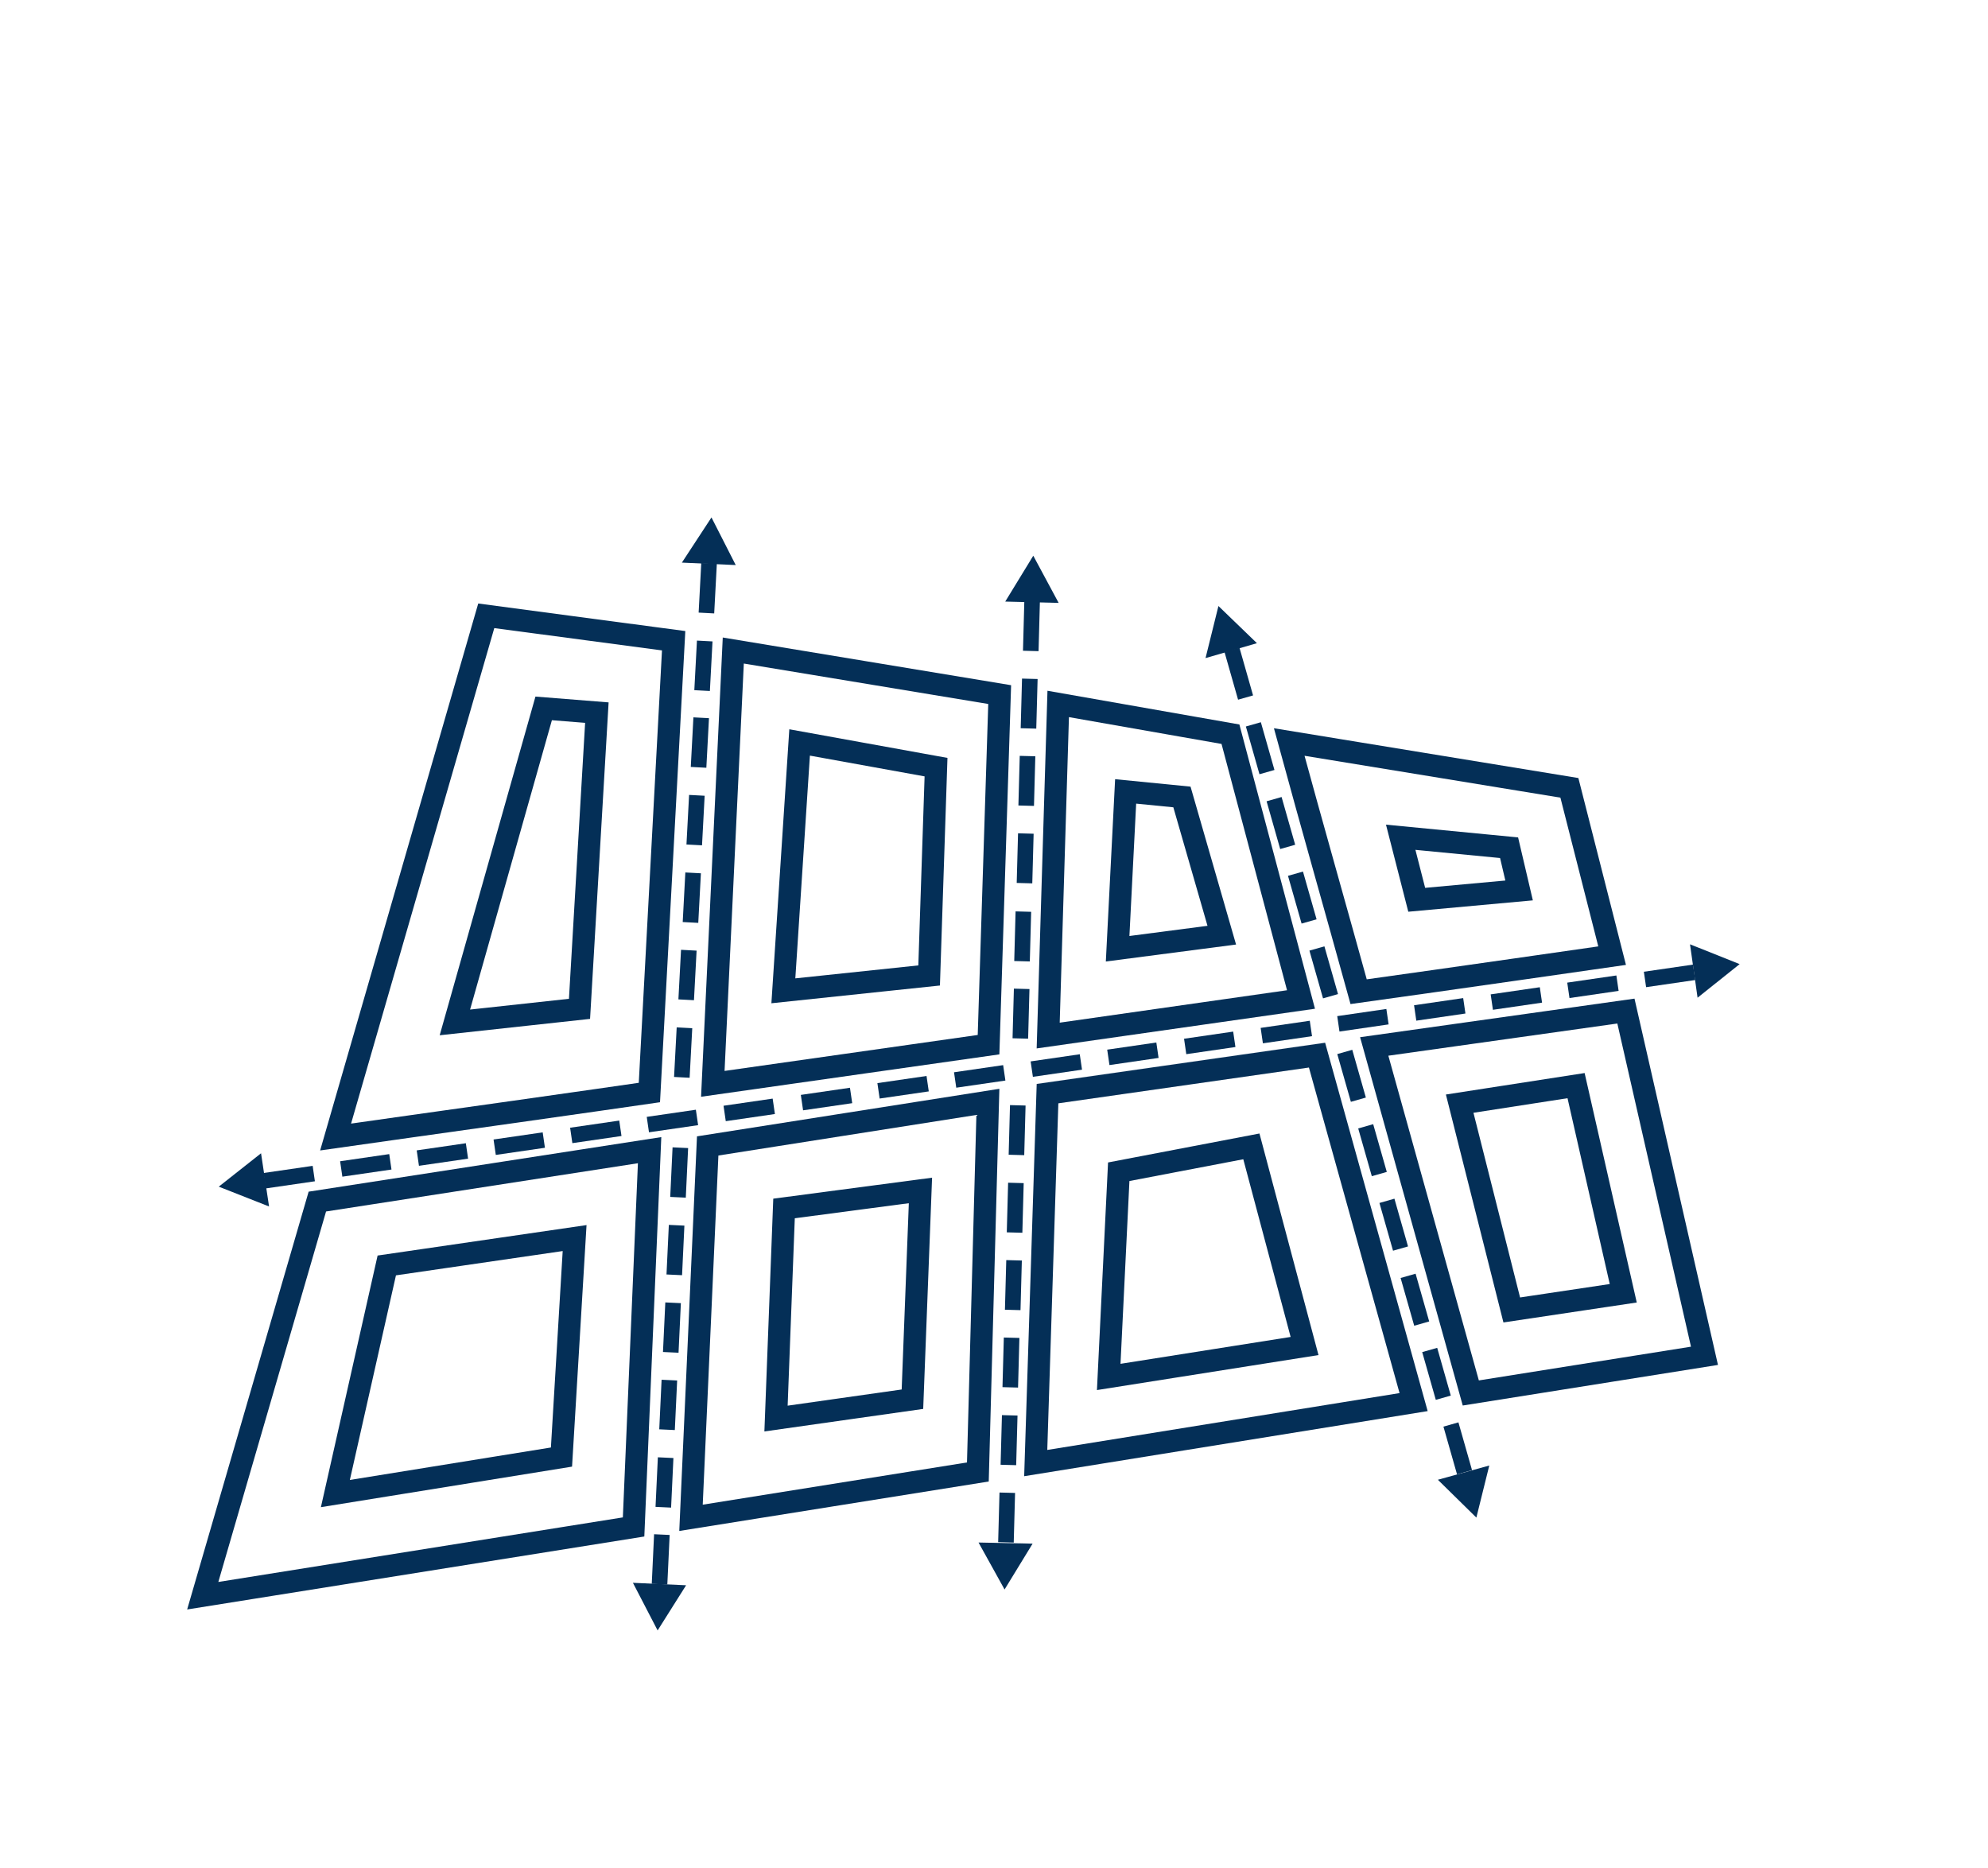 <?xml version="1.0" encoding="utf-8"?>
<!-- Generator: Adobe Illustrator 24.1.2, SVG Export Plug-In . SVG Version: 6.00 Build 0)  -->
<svg version="1.1" xmlns="http://www.w3.org/2000/svg" xmlns:xlink="http://www.w3.org/1999/xlink" x="0px" y="0px"
	 viewBox="0 0 89.33 83.94" style="enable-background:new 0 0 89.33 83.94;" xml:space="preserve">
<style type="text/css">
	.st0{fill:#05CE7C;}
	.st1{fill:none;stroke:#05CE7C;stroke-miterlimit:10;}
	.st2{fill:#042F57;}
	.st3{fill:none;stroke:#05CE7C;stroke-width:2;stroke-miterlimit:10;}
	.st4{display:none;}
	.st5{display:inline;}
	.st6{display:inline;fill:#042F57;stroke:#FFFFFF;stroke-miterlimit:10;}
	.st7{display:inline;fill:#042F57;}
	.st8{display:inline;fill:none;stroke:#05CE7C;stroke-width:2;stroke-miterlimit:10;}
	.st9{display:inline;fill:none;stroke:#153056;stroke-miterlimit:10;}
	.st10{opacity:0.1;fill:#05CE7C;}
	.st11{fill:none;stroke:#05CE7C;stroke-width:0.5;stroke-miterlimit:10;}
	.st12{clip-path:url(#SVGID_2_);}
	.st13{fill:#CBDBFE;}
	.st14{fill:#FFFFFF;}
	.st15{fill:#F2F2F2;}
	.st16{fill:#FEFEFE;}
	.st17{fill:#F1F1F1;}
	.st18{fill:#F2F3F3;}
	.st19{fill:#DDDEDE;}
	.st20{fill:#F3F3F3;}
	.st21{fill:#F3F4F4;}
	.st22{fill:#CFD1D1;}
	.st23{fill:#DBDCDB;}
	.st24{fill:#D8D9D8;}
	.st25{fill:#DFE0DF;}
	.st26{fill:#ECEDED;}
	.st27{fill:#F7F7F6;}
	.st28{fill:#BDBEC0;}
	.st29{fill:#F2F3F2;}
	.st30{fill:#F3F3F2;}
	.st31{fill:#F4F4F3;}
	.st32{fill:#F7F7F7;}
	.st33{fill:#F1F2F2;}
	.st34{fill:#E0E1E1;}
	.st35{fill:#F4F4F4;}
	.st36{fill:#F5F5F5;}
	.st37{fill:#EDEEEE;}
	.st38{fill:#F6F6F6;}
	.st39{fill:#F4F5F5;}
	.st40{fill:#DBDCDC;}
	.st41{fill:#D9DAD9;}
	.st42{fill:#EAEBEA;}
	.st43{fill:#EEF2FD;}
	.st44{fill:#D0DCF8;}
	.st45{fill:#96A9DC;}
	.st46{fill:#99ABDC;}
	.st47{fill:#96AADC;}
	.st48{fill:#98ABDD;}
	.st49{fill:#F7F8FC;}
	.st50{fill:#EDF1FD;}
	.st51{fill:#EBEFFA;}
	.st52{fill:#BCBDC1;}
	.st53{fill:#CED0D5;}
	.st54{fill:#BDC0C8;}
	.st55{fill:#BDC4D3;}
	.st56{fill:#BABFCB;}
	.st57{fill:#D7D8D7;}
	.st58{fill:#DDDEDD;}
	.st59{fill:#D9DADA;}
	.st60{fill:#D5D6D5;}
	.st61{fill:#DADBDB;}
	.st62{fill:#DADBDA;}
	.st63{fill:#D3D4D3;}
	.st64{fill:#D6D7D6;}
	.st65{fill:#D2D3D2;}
	.st66{fill:#D1D2D1;}
	.st67{fill:#D0D1D0;}
	.st68{fill:#D4D5D4;}
	.st69{fill:#E5E6E6;}
	.st70{fill:#D4D5D5;}
	.st71{fill:#DCDDDC;}
	.st72{fill:#DADADA;}
	.st73{fill:#D9D9D9;}
	.st74{fill:#D8D8D8;}
	.st75{fill:#D7D7D7;}
	.st76{fill:#D8D9D9;}
	.st77{fill:#D3D4D4;}
	.st78{fill:#D7D8D8;}
	.st79{fill:#DDDDDD;}
	.st80{fill:#D5D6D6;}
	.st81{fill:#E6E6E6;}
	.st82{fill:#FEFBF2;}
	.st83{fill:#DCDDDD;}
	.st84{fill:#CFD0CF;}
	.st85{fill:#D0D1D1;}
	.st86{fill:#D2D3D3;}
	.st87{fill:#D1D2D2;}
	.st88{fill:#FCFCFD;}
	.st89{fill:#D3D5DA;}
	.st90{fill:#C5C6C6;}
	.st91{fill:#C9C9CA;}
	.st92{fill:#C6C6C7;}
	.st93{fill:#CCDBFD;}
	.st94{fill:#C7C7C7;}
	.st95{fill:#C5C5C6;}
	.st96{fill:#C7C7C8;}
	.st97{fill:#F6F7FC;}
	.st98{fill:#F9FAFD;}
	.st99{fill:#F8F8FB;}
	.st100{fill:#C4C6CA;}
	.st101{fill:#F8F8FC;}
	.st102{fill:#F9F9FD;}
	.st103{fill:#CACACB;}
	.st104{fill:#CCDBFC;}
	.st105{fill:#C8C8C9;}
	.st106{fill:#C5C7CC;}
	.st107{fill:#D7D7D9;}
	.st108{fill:#D1DFFD;}
	.st109{fill:#D2D3D4;}
	.st110{fill:#E9ECF5;}
	.st111{fill:#CECECF;}
	.st112{fill:#D2D4DA;}
	.st113{fill:#EEF2FE;}
	.st114{fill:#C9D9FC;}
	.st115{fill:#BABFCC;}
	.st116{fill:#C8D8FA;}
	.st117{fill:#CADAFB;}
	.st118{fill:#BABEC5;}
	.st119{fill:#CFCFD1;}
	.st120{fill:#98ADE0;}
	.st121{fill:#96ABDE;}
	.st122{fill:#99AEE0;}
	.st123{fill:#97ADDF;}
	.st124{fill:#9BB0E2;}
	.st125{fill:#97ACDF;}
	.st126{fill:#EAEEFA;}
	.st127{fill:#EDF1FC;}
	.st128{fill:#ECF0FB;}
	.st129{fill:#EAEEF9;}
	.st130{fill:#E5E8F0;}
	.st131{fill:#D0D0D2;}
	.st132{fill:#E6E9F2;}
	.st133{fill:#F5F5FA;}
	.st134{fill:#C8C8C8;}
	.st135{fill:#E1E2E6;}
	.st136{fill:#C9D9FB;}
	.st137{fill:#C9D9FD;}
	.st138{fill:#C7D8FC;}
	.st139{fill:#C2D3F9;}
	.st140{fill:#EBEEF9;}
	.st141{fill:none;stroke:#000000;stroke-miterlimit:10;}
	.st142{opacity:0.5;}
	.st143{fill:#059E86;}
	.st144{fill:none;stroke:#042F57;stroke-miterlimit:10;}
	.st145{fill:#DA3AB3;}
	.st146{fill-rule:evenodd;clip-rule:evenodd;fill:#042F57;stroke:#FFFFFF;stroke-width:1.5;stroke-miterlimit:10;}
	.st147{fill:none;stroke:#46B978;stroke-miterlimit:10;}
	.st148{fill:none;}
	.st149{fill-rule:evenodd;clip-rule:evenodd;fill:#05CE7C;}
	.st150{fill:none;stroke:#042F57;stroke-width:0.5;stroke-miterlimit:10;}
	.st151{fill:#042F57;stroke:#042F57;stroke-width:0.5;stroke-miterlimit:10;}
	.st152{fill:#163056;}
	.st153{fill:none;stroke:#163056;stroke-miterlimit:10;}
	.st154{fill:#042F57;stroke:#042F57;stroke-width:0.25;stroke-miterlimit:10;}
	.st155{opacity:0.8;fill:#042F57;}
	.st156{display:inline;fill:none;stroke:#042F57;stroke-miterlimit:10;}
	.st157{fill:none;stroke:#FFFFFF;stroke-miterlimit:10;}
	.st158{fill:#FFFFFF;stroke:#FFFFFF;stroke-width:0.25;stroke-miterlimit:10;}
</style>
<g id="Layer_8">
</g>
<g id="Layer_2" class="st4">
</g>
<g id="Layer_6" class="st4">
</g>
<g id="Layer_3" class="st4">
</g>
<g id="Layer_4">
</g>
<g id="Layer_5">
</g>
<g id="Guides">
	<g>
		<path class="st144" d="M29.19,51.68l-0.72,16.93L9.11,71.7l5.15-17.71L29.19,51.68z M25.82,55.63l-8.44,1.23l-2.31,10.25
			l10.16-1.64L25.82,55.63z"/>
		<path class="st144" d="M30.27,28.79l-1.09,20.3c0,0-4.01,0.58-6.02,0.86c-1.81,0.25-8.08,1.14-8.08,1.14l6.77-23.42L30.27,28.79z
			 M20.44,45.94l5.6-0.61l0.78-13.31l-2.39-0.19L20.44,45.94z"/>
		<path class="st144" d="M46.54,65.74l0.53-16.6l12.11-1.73l4.34,15.59L46.54,65.74z M49.82,61.87l8.8-1.39l-2.39-8.97l-5.96,1.14
			L49.82,61.87z"/>
		<path class="st144" d="M44.39,49.51l-0.45,16.63l-12.89,2.06l0.75-16.71L44.39,49.51z M41.36,53.49l-6.13,0.81l-0.36,9.44
			L41,62.87L41.36,53.49z"/>
		<path class="st144" d="M44.92,31.21l-0.5,15.73L32.03,48.7l0.92-19.47L44.92,31.21z M41.75,43.83l0.31-9.36l-6.13-1.11L35.2,44.52
			L41.75,43.83z"/>
		<path class="st144" d="M76.59,60.92l-10.5,1.67l-4.34-15.57l11.31-1.59L76.59,60.92z M65.59,49.59l2.34,9.27l5.01-0.75l-2.12-9.33
			L65.59,49.59z"/>
		<path class="st144" d="M58.46,44.91l-11.36,1.62l0.45-14.9l7.74,1.36L58.46,44.91z M53.11,35.81l-2.53-0.25l-0.36,7.07l4.68-0.61
			L53.11,35.81z"/>
		<path class="st144" d="M72.44,42.94c0,0-7.57,1.09-11.39,1.62c-1.03-3.73-2.09-7.44-3.12-11.22c1.17,0.19,12.59,2.06,12.59,2.06
			L72.44,42.94z M68.26,40.01l-0.45-1.92l-4.87-0.47l0.72,2.81L68.26,40.01z"/>
		<polygon class="st2" points="12.09,54.21 9.83,53.32 11.73,51.82 		"/>
		<polygon class="st2" points="76.28,44.83 78.17,43.32 75.94,42.43 		"/>
		
			<rect x="11.9" y="52.51" transform="matrix(0.99 -0.144 0.144 0.99 -7.501 2.435)" class="st2" width="2.23" height="0.7"/>
		
			<rect x="15.34" y="51.98" transform="matrix(0.99 -0.144 0.144 0.99 -7.389 2.927)" class="st2" width="2.23" height="0.7"/>
		
			<rect x="18.78" y="51.49" transform="matrix(0.99 -0.144 0.144 0.99 -7.282 3.419)" class="st2" width="2.23" height="0.7"/>
		<rect x="22.23" y="51" transform="matrix(0.99 -0.144 0.144 0.99 -7.174 3.912)" class="st2" width="2.23" height="0.7"/>
		
			<rect x="25.67" y="50.47" transform="matrix(0.99 -0.144 0.144 0.99 -7.063 4.403)" class="st2" width="2.23" height="0.7"/>
		
			<rect x="29.11" y="49.98" transform="matrix(0.99 -0.144 0.144 0.99 -6.955 4.896)" class="st2" width="2.23" height="0.7"/>
		
			<rect x="32.56" y="49.48" transform="matrix(0.99 -0.144 0.144 0.99 -6.848 5.388)" class="st2" width="2.23" height="0.7"/>
		
			<rect x="36.03" y="48.99" transform="matrix(0.99 -0.144 0.144 0.99 -6.739 5.885)" class="st2" width="2.23" height="0.7"/>
		
			<rect x="39.47" y="48.46" transform="matrix(0.99 -0.144 0.144 0.99 -6.628 6.376)" class="st2" width="2.23" height="0.7"/>
		
			<rect x="42.91" y="47.97" transform="matrix(0.99 -0.144 0.144 0.99 -6.52 6.869)" class="st2" width="2.23" height="0.7"/>
		
			<rect x="46.35" y="47.48" transform="matrix(0.99 -0.144 0.144 0.99 -6.412 7.361)" class="st2" width="2.23" height="0.7"/>
		
			<rect x="49.79" y="46.95" transform="matrix(0.99 -0.144 0.144 0.99 -6.301 7.853)" class="st2" width="2.23" height="0.7"/>
		
			<rect x="53.24" y="46.46" transform="matrix(0.99 -0.144 0.144 0.99 -6.193 8.345)" class="st2" width="2.23" height="0.7"/>
		
			<rect x="56.68" y="45.97" transform="matrix(0.99 -0.144 0.144 0.99 -6.086 8.838)" class="st2" width="2.23" height="0.7"/>
		
			<rect x="60.12" y="45.44" transform="matrix(0.99 -0.144 0.144 0.99 -5.974 9.329)" class="st2" width="2.23" height="0.7"/>
		
			<rect x="63.57" y="44.95" transform="matrix(0.99 -0.144 0.144 0.99 -5.867 9.822)" class="st2" width="2.23" height="0.7"/>
		
			<rect x="67.01" y="44.46" transform="matrix(0.99 -0.144 0.144 0.99 -5.759 10.314)" class="st2" width="2.23" height="0.7"/>
		
			<rect x="70.45" y="43.93" transform="matrix(0.99 -0.144 0.144 0.99 -5.648 10.806)" class="st2" width="2.23" height="0.7"/>
		
			<rect x="73.89" y="43.44" transform="matrix(0.99 -0.144 0.144 0.99 -5.54 11.298)" class="st2" width="2.23" height="0.7"/>
		<polygon class="st2" points="33.06,25.39 31.97,23.25 30.64,25.28 		"/>
		
			<rect x="29.56" y="46.96" transform="matrix(0.053 -0.999 0.999 0.053 -18.191 75.432)" class="st2" width="2.23" height="0.7"/>
		
			<rect x="29.76" y="43.48" transform="matrix(0.053 -0.999 0.999 0.053 -14.53 72.331)" class="st2" width="2.23" height="0.7"/>
		<rect x="29.95" y="40" transform="matrix(0.053 -0.999 0.999 0.053 -10.87 69.23)" class="st2" width="2.23" height="0.7"/>
		
			<rect x="30.12" y="36.52" transform="matrix(0.053 -0.999 0.999 0.053 -7.234 66.1)" class="st2" width="2.23" height="0.7"/>
		
			<rect x="30.32" y="33.04" transform="matrix(0.053 -0.999 0.999 0.053 -3.574 62.999)" class="st2" width="2.23" height="0.7"/>
		
			<rect x="30.48" y="29.58" transform="matrix(0.053 -0.999 0.999 0.053 0.033 59.893)" class="st2" width="2.23" height="0.7"/>
		<rect x="30.68" y="26.1" transform="matrix(0.053 -0.999 0.999 0.053 3.693 56.792)" class="st2" width="2.23" height="0.7"/>
		
			<rect x="65.11" y="63.99" transform="matrix(0.962 -0.274 0.274 0.962 -15.309 20.384)" class="st2" width="0.7" height="2.23"/>
		<polygon class="st2" points="66.92,65.85 66.34,68.19 64.61,66.49 		"/>
		
			<rect x="64.16" y="60.64" transform="matrix(0.962 -0.274 0.274 0.962 -14.431 19.998)" class="st2" width="0.7" height="2.23"/>
		
			<rect x="63.19" y="57.31" transform="matrix(0.962 -0.274 0.274 0.962 -13.556 19.605)" class="st2" width="0.7" height="2.23"/>
		
			<rect x="62.24" y="53.94" transform="matrix(0.962 -0.274 0.274 0.962 -12.67 19.216)" class="st2" width="0.7" height="2.23"/>
		
			<rect x="61.29" y="50.59" transform="matrix(0.962 -0.274 0.274 0.962 -11.792 18.83)" class="st2" width="0.7" height="2.23"/>
		
			<rect x="60.35" y="47.25" transform="matrix(0.962 -0.274 0.274 0.962 -10.913 18.444)" class="st2" width="0.7" height="2.23"/>
		
			<rect x="44.1" y="67.87" transform="matrix(0.027 -1 1 0.027 -24.209 111.561)" class="st2" width="2.23" height="0.7"/>
		<polygon class="st2" points="46.4,69.36 45.14,71.42 43.97,69.31 		"/>
		
			<rect x="44.21" y="64.39" transform="matrix(0.027 -1 1 0.027 -20.622 108.287)" class="st2" width="2.23" height="0.7"/>
		
			<rect x="44.3" y="60.91" transform="matrix(0.027 -1 1 0.027 -17.06 104.984)" class="st2" width="2.23" height="0.7"/>
		
			<rect x="44.41" y="57.43" transform="matrix(0.027 -1 1 0.027 -13.473 101.709)" class="st2" width="2.23" height="0.7"/>
		
			<rect x="44.49" y="53.95" transform="matrix(0.027 -1 1 0.027 -9.912 98.406)" class="st2" width="2.23" height="0.7"/>
		
			<rect x="44.58" y="50.47" transform="matrix(0.027 -1 1 0.027 -6.35 95.103)" class="st2" width="2.23" height="0.7"/>
		
			<rect x="28.56" y="69.71" transform="matrix(0.047 -0.999 0.999 0.047 -41.696 96.42)" class="st2" width="2.23" height="0.7"/>
		<polygon class="st2" points="30.83,71.23 29.55,73.26 28.44,71.12 		"/>
		
			<rect x="28.73" y="66.26" transform="matrix(0.047 -0.999 0.999 0.047 -38.088 93.295)" class="st2" width="2.23" height="0.7"/>
		
			<rect x="28.9" y="62.78" transform="matrix(0.047 -0.999 0.999 0.047 -34.452 90.144)" class="st2" width="2.23" height="0.7"/>
		
			<rect x="29.06" y="59.3" transform="matrix(0.047 -0.999 0.999 0.047 -30.816 86.993)" class="st2" width="2.23" height="0.7"/>
		
			<rect x="29.23" y="55.81" transform="matrix(0.047 -0.999 0.999 0.047 -27.179 83.843)" class="st2" width="2.23" height="0.7"/>
		
			<rect x="29.4" y="52.33" transform="matrix(0.047 -0.999 0.999 0.047 -23.543 80.692)" class="st2" width="2.23" height="0.7"/>
		
			<rect x="45.23" y="27.81" transform="matrix(0.027 -1 1 0.027 16.936 73.719)" class="st2" width="2.23" height="0.7"/>
		<polygon class="st2" points="45.17,27.03 46.43,24.97 47.57,27.09 		"/>
		
			<rect x="45.12" y="31.29" transform="matrix(0.027 -1 1 0.027 13.356 76.996)" class="st2" width="2.23" height="0.7"/>
		
			<rect x="45.02" y="34.77" transform="matrix(0.027 -1 1 0.027 9.776 80.274)" class="st2" width="2.23" height="0.7"/>
		
			<rect x="44.94" y="38.25" transform="matrix(0.027 -1 1 0.027 6.222 83.58)" class="st2" width="2.23" height="0.7"/>
		
			<rect x="44.83" y="41.75" transform="matrix(0.027 -1 1 0.027 2.614 86.884)" class="st2" width="2.23" height="0.7"/>
		
			<rect x="44.76" y="45.23" transform="matrix(0.027 -1 1 0.027 -0.94 90.191)" class="st2" width="2.23" height="0.7"/>
		
			<rect x="55.29" y="29.18" transform="matrix(0.962 -0.274 0.274 0.962 -6.163 16.372)" class="st2" width="0.7" height="2.23"/>
		<polygon class="st2" points="54.17,29.57 54.75,27.23 56.48,28.9 		"/>
		
			<rect x="56.25" y="32.53" transform="matrix(0.962 -0.274 0.274 0.962 -7.043 16.762)" class="st2" width="0.7" height="2.23"/>
		
			<rect x="57.18" y="35.89" transform="matrix(0.962 -0.274 0.274 0.962 -7.927 17.145)" class="st2" width="0.7" height="2.23"/>
		
			<rect x="58.14" y="39.24" transform="matrix(0.962 -0.274 0.274 0.962 -8.807 17.535)" class="st2" width="0.7" height="2.23"/>
		
			<rect x="59.1" y="42.6" transform="matrix(0.962 -0.274 0.274 0.962 -9.688 17.926)" class="st2" width="0.7" height="2.23"/>
	</g>
</g>
<g id="Layer_9">
</g>
<g id="Layer_7" class="st4">
</g>
<g id="Layer_10">
</g>
<g id="Layer_11">
</g>
</svg>
